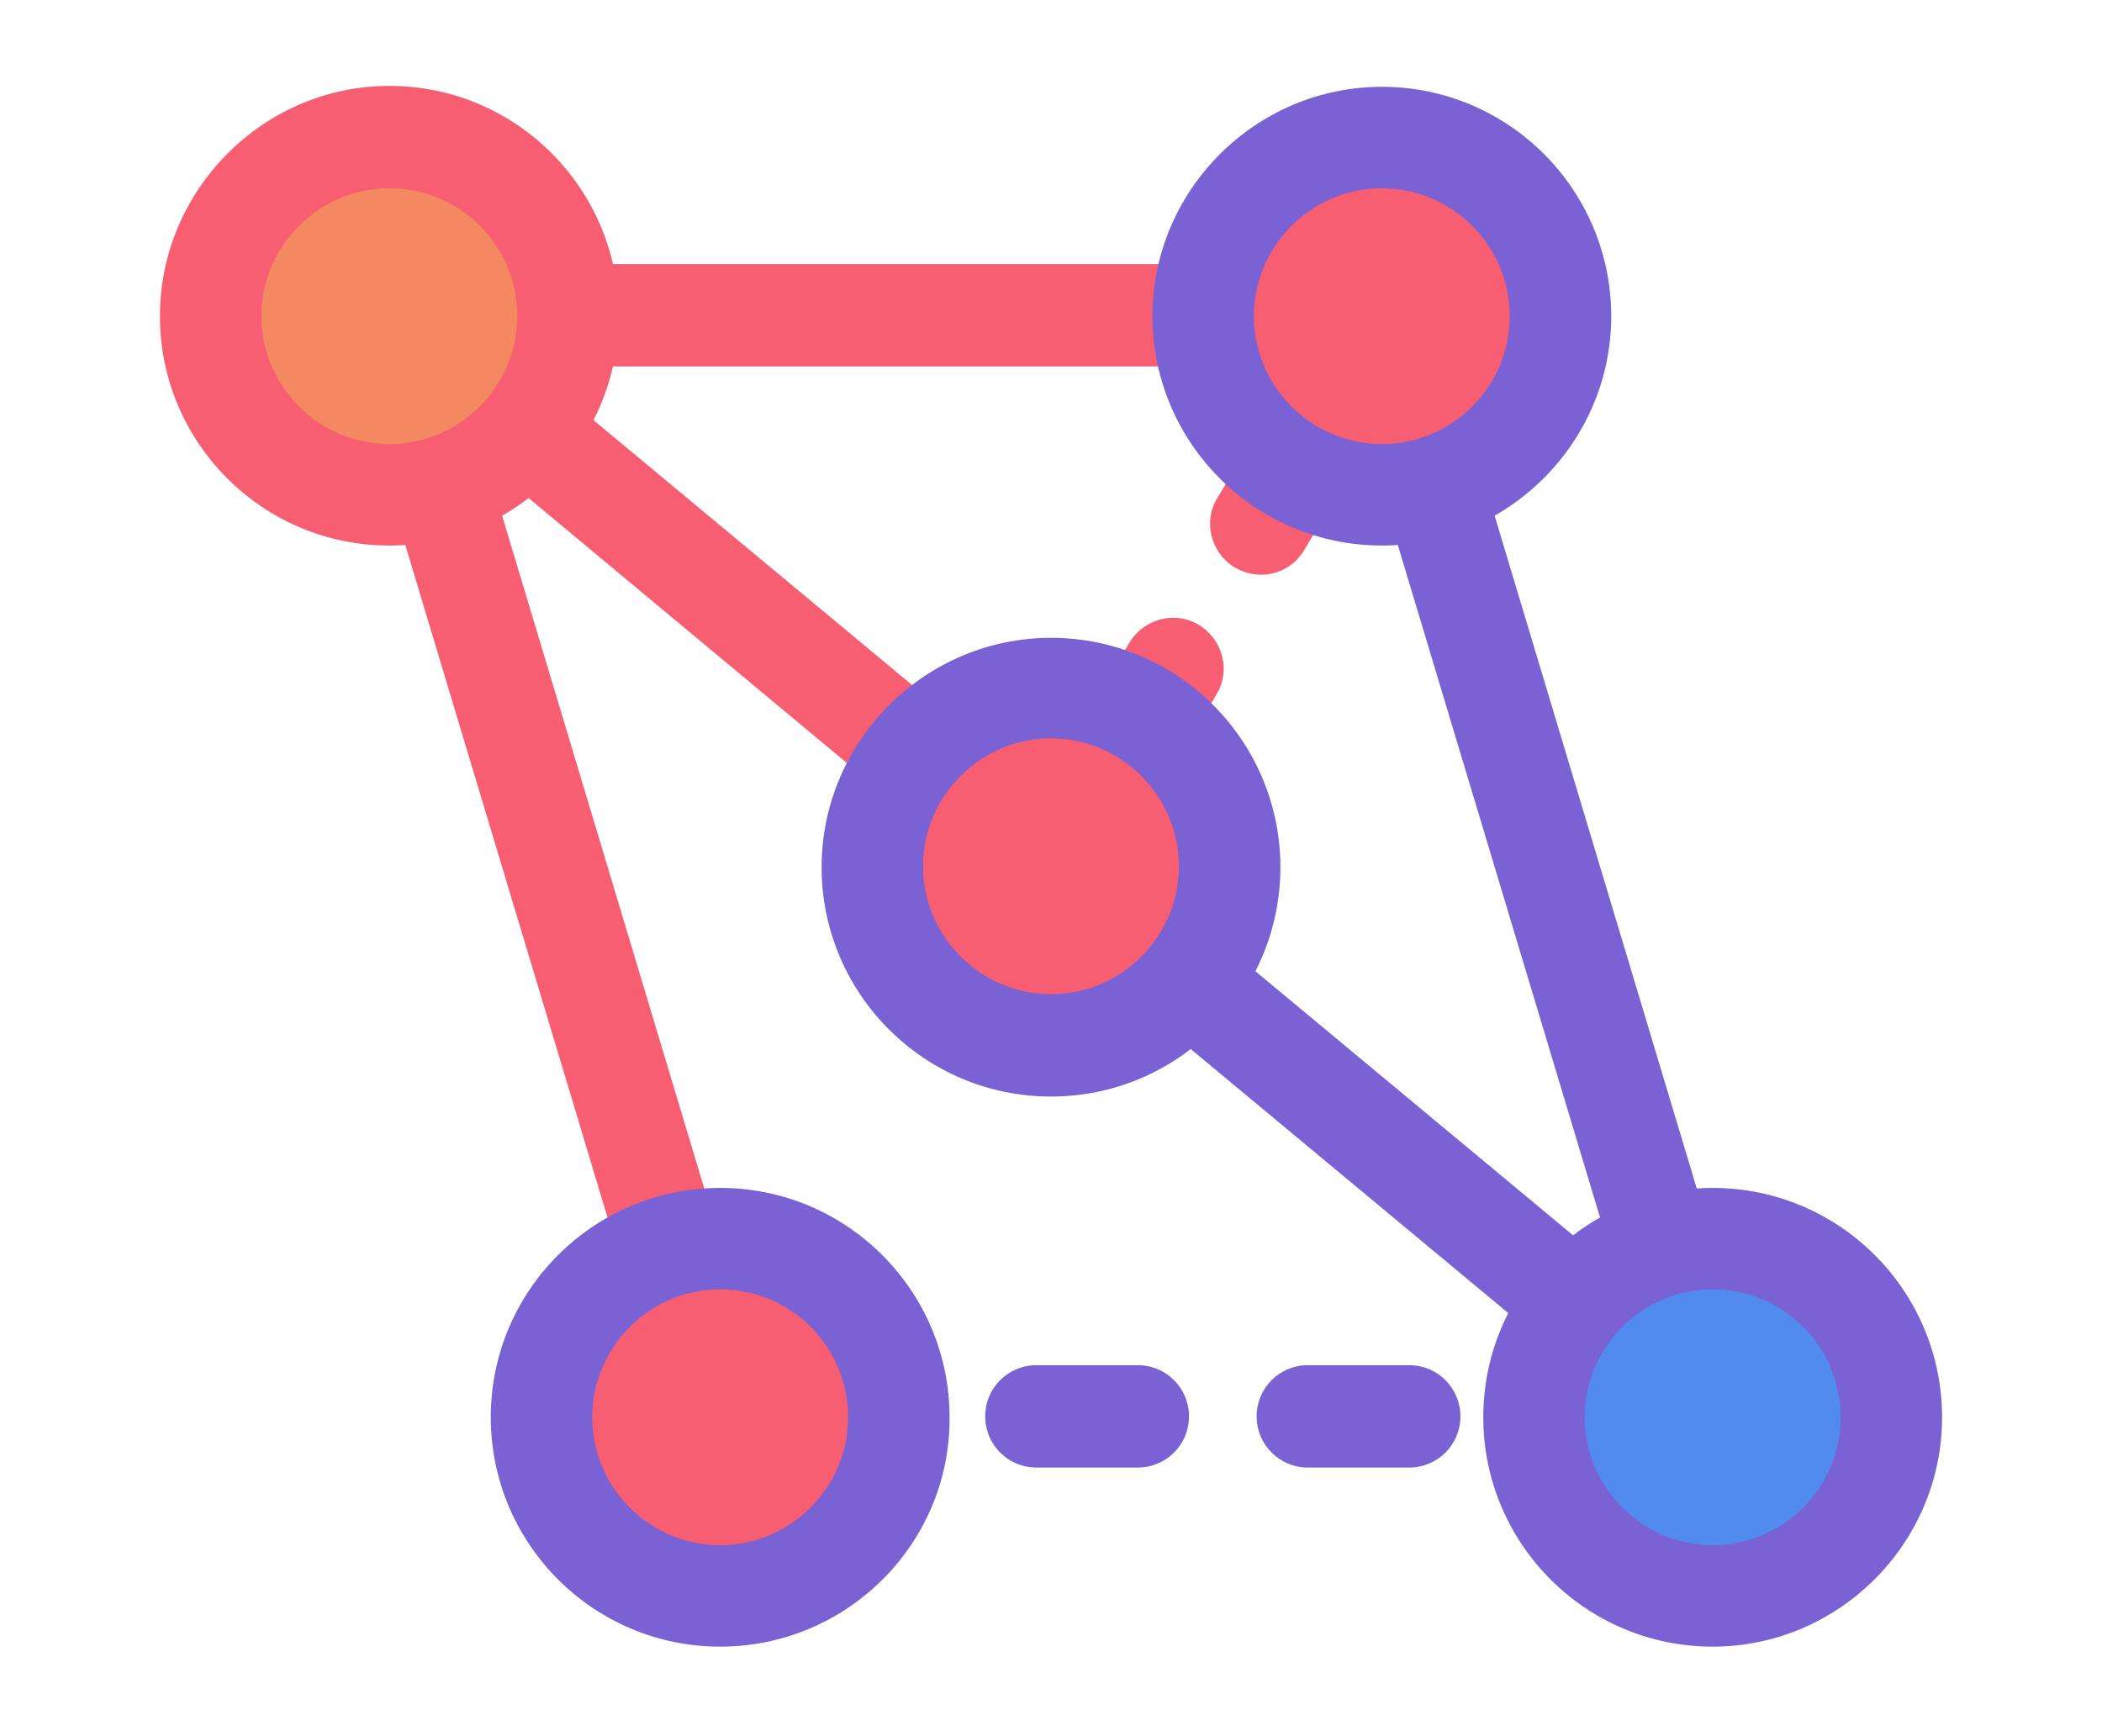 <?xml version="1.0" encoding="utf-8"?>
<!-- Generator: Adobe Illustrator 27.4.1, SVG Export Plug-In . SVG Version: 6.00 Build 0)  -->
<svg version="1.1" id="Layer_1" xmlns="http://www.w3.org/2000/svg" xmlns:xlink="http://www.w3.org/1999/xlink" x="0px" y="0px"
	 viewBox="0 0 230 190" style="enable-background:new 0 0 230 190;" xml:space="preserve">
<style type="text/css">
	.st0{fill:#7A61D4;}
	.st1{fill:#F75E71;}
	.st2{fill:#F38861;}
	.st3{fill:#518BEE;}
</style>
<g>
	<path class="st0" d="M187.4,160.6c-1.3,0-2.5-0.4-3.6-1.3l-72.4-60.2c-2.4-2-2.7-5.5-0.7-7.8c2-2.4,5.5-2.7,7.8-0.7l72.4,60.2
		c2.4,2,2.7,5.5,0.7,7.8C190.5,159.9,189,160.6,187.4,160.6z"/>
	<path class="st1" d="M115,100.4c-1.3,0-2.5-0.4-3.6-1.3L39.1,38.9c-2.4-2-2.7-5.5-0.7-7.8c2-2.4,5.5-2.7,7.8-0.7l72.4,60.2
		c2.4,2,2.7,5.5,0.7,7.8C118.2,99.7,116.6,100.4,115,100.4z"/>
	<path class="st1" d="M122.8,88.1c-1,0-2-0.3-2.9-0.8c-2.6-1.6-3.5-5-1.9-7.6l5.6-9.4c1.6-2.6,5-3.5,7.6-1.9c2.6,1.6,3.5,5,1.9,7.6
		l-5.6,9.4C126.6,87.2,124.7,88.1,122.8,88.1z M138,62.9c-1,0-2-0.3-2.9-0.8c-2.6-1.6-3.5-5-1.9-7.6l5.7-9.5c1.6-2.6,5-3.5,7.6-1.9
		c2.6,1.6,3.5,5,1.9,7.6l-5.7,9.5C141.7,61.9,139.9,62.9,138,62.9z M153.3,37.4c-1,0-2-0.3-2.9-0.8c-2.6-1.6-3.5-5-1.9-7.6l5.7-9.5
		c1.6-2.6,5-3.5,7.6-1.9c2.6,1.6,3.5,5,1.9,7.6l-5.7,9.5C157,36.5,155.2,37.4,153.3,37.4z"/>
	<path class="st0" d="M183.9,160.6h-11.1c-3.1,0-5.6-2.5-5.6-5.6c0-3.1,2.5-5.6,5.6-5.6h11.1c3.1,0,5.6,2.5,5.6,5.6
		C189.4,158.1,187,160.6,183.9,160.6z M154.2,160.6h-11.1c-3.1,0-5.6-2.5-5.6-5.6c0-3.1,2.5-5.6,5.6-5.6h11.1c3.1,0,5.6,2.5,5.6,5.6
		C159.8,158.1,157.3,160.6,154.2,160.6z M124.5,160.6h-11.1c-3.1,0-5.6-2.5-5.6-5.6c0-3.1,2.5-5.6,5.6-5.6h11.1
		c3.1,0,5.6,2.5,5.6,5.6C130.1,158.1,127.6,160.6,124.5,160.6z M94.9,160.6H83.7c-3.1,0-5.6-2.5-5.6-5.6c0-3.1,2.5-5.6,5.6-5.6h11.1
		c3.1,0,5.6,2.5,5.6,5.6C100.4,158.1,97.9,160.6,94.9,160.6z"/>
	<path class="st1" d="M78.8,160.6c-2.4,0-4.6-1.6-5.3-4L37.3,36.2c-0.9-2.9,0.8-6,3.7-6.9c2.9-0.9,6,0.8,6.9,3.7l36.2,120.5
		c0.9,2.9-0.8,6-3.7,6.9C79.9,160.6,79.3,160.6,78.8,160.6z"/>
	<path class="st1" d="M151.2,40.1H42.6c-3.1,0-5.6-2.5-5.6-5.6s2.5-5.6,5.6-5.6h108.5c3.1,0,5.6,2.5,5.6,5.6S154.3,40.1,151.2,40.1z
		"/>
	<g>
		<circle class="st2" cx="42.6" cy="34.6" r="19.6"/>
		<path class="st1" d="M42.6,59.7c-13.9,0-25.1-11.3-25.1-25.1S28.8,9.4,42.6,9.4c13.9,0,25.1,11.3,25.1,25.1S56.5,59.7,42.6,59.7z
			 M42.6,20.6c-7.7,0-14,6.3-14,14s6.3,14,14,14s14-6.3,14-14S50.4,20.6,42.6,20.6z"/>
	</g>
	<g>
		<circle class="st1" cx="78.8" cy="155.1" r="19.6"/>
		<path class="st0" d="M78.8,180.2c-13.9,0-25.1-11.3-25.1-25.1c0-13.9,11.3-25.1,25.1-25.1c13.9,0,25.1,11.3,25.1,25.1
			C104,168.9,92.7,180.2,78.8,180.2z M78.8,141.1c-7.7,0-14,6.3-14,14c0,7.7,6.3,14,14,14s14-6.3,14-14
			C92.8,147.3,86.5,141.1,78.8,141.1z"/>
	</g>
	<g>
		<circle class="st1" cx="115" cy="94.8" r="19.6"/>
		<path class="st0" d="M115,120c-13.9,0-25.1-11.3-25.1-25.1s11.3-25.1,25.1-25.1c13.9,0,25.1,11.3,25.1,25.1S128.9,120,115,120z
			 M115,80.8c-7.7,0-14,6.3-14,14s6.3,14,14,14s14-6.3,14-14S122.7,80.8,115,80.8z"/>
	</g>
	<path class="st0" d="M187.4,160.6c-2.4,0-4.6-1.6-5.3-4L145.9,36.2c-0.9-2.9,0.8-6,3.7-6.9c2.9-0.9,6,0.8,6.9,3.7l36.2,120.5
		c0.9,2.9-0.8,6-3.7,6.9C188.4,160.6,187.9,160.6,187.4,160.6z"/>
	<g>
		<circle class="st3" cx="187.4" cy="155.1" r="19.6"/>
		<path class="st0" d="M187.4,180.2c-13.9,0-25.1-11.3-25.1-25.1c0-13.9,11.3-25.1,25.1-25.1c13.9,0,25.1,11.3,25.1,25.1
			C212.5,168.9,201.2,180.2,187.4,180.2z M187.4,141.1c-7.7,0-14,6.3-14,14c0,7.7,6.3,14,14,14s14-6.3,14-14
			C201.4,147.3,195.1,141.1,187.4,141.1z"/>
	</g>
	<g>
		<circle class="st1" cx="151.2" cy="34.6" r="19.6"/>
		<path class="st0" d="M151.2,59.7c-13.9,0-25.1-11.3-25.1-25.1s11.3-25.1,25.1-25.1c13.9,0,25.1,11.3,25.1,25.1
			S165,59.7,151.2,59.7z M151.2,20.6c-7.7,0-14,6.3-14,14s6.3,14,14,14s14-6.3,14-14S158.9,20.6,151.2,20.6z"/>
	</g>
</g>
</svg>
